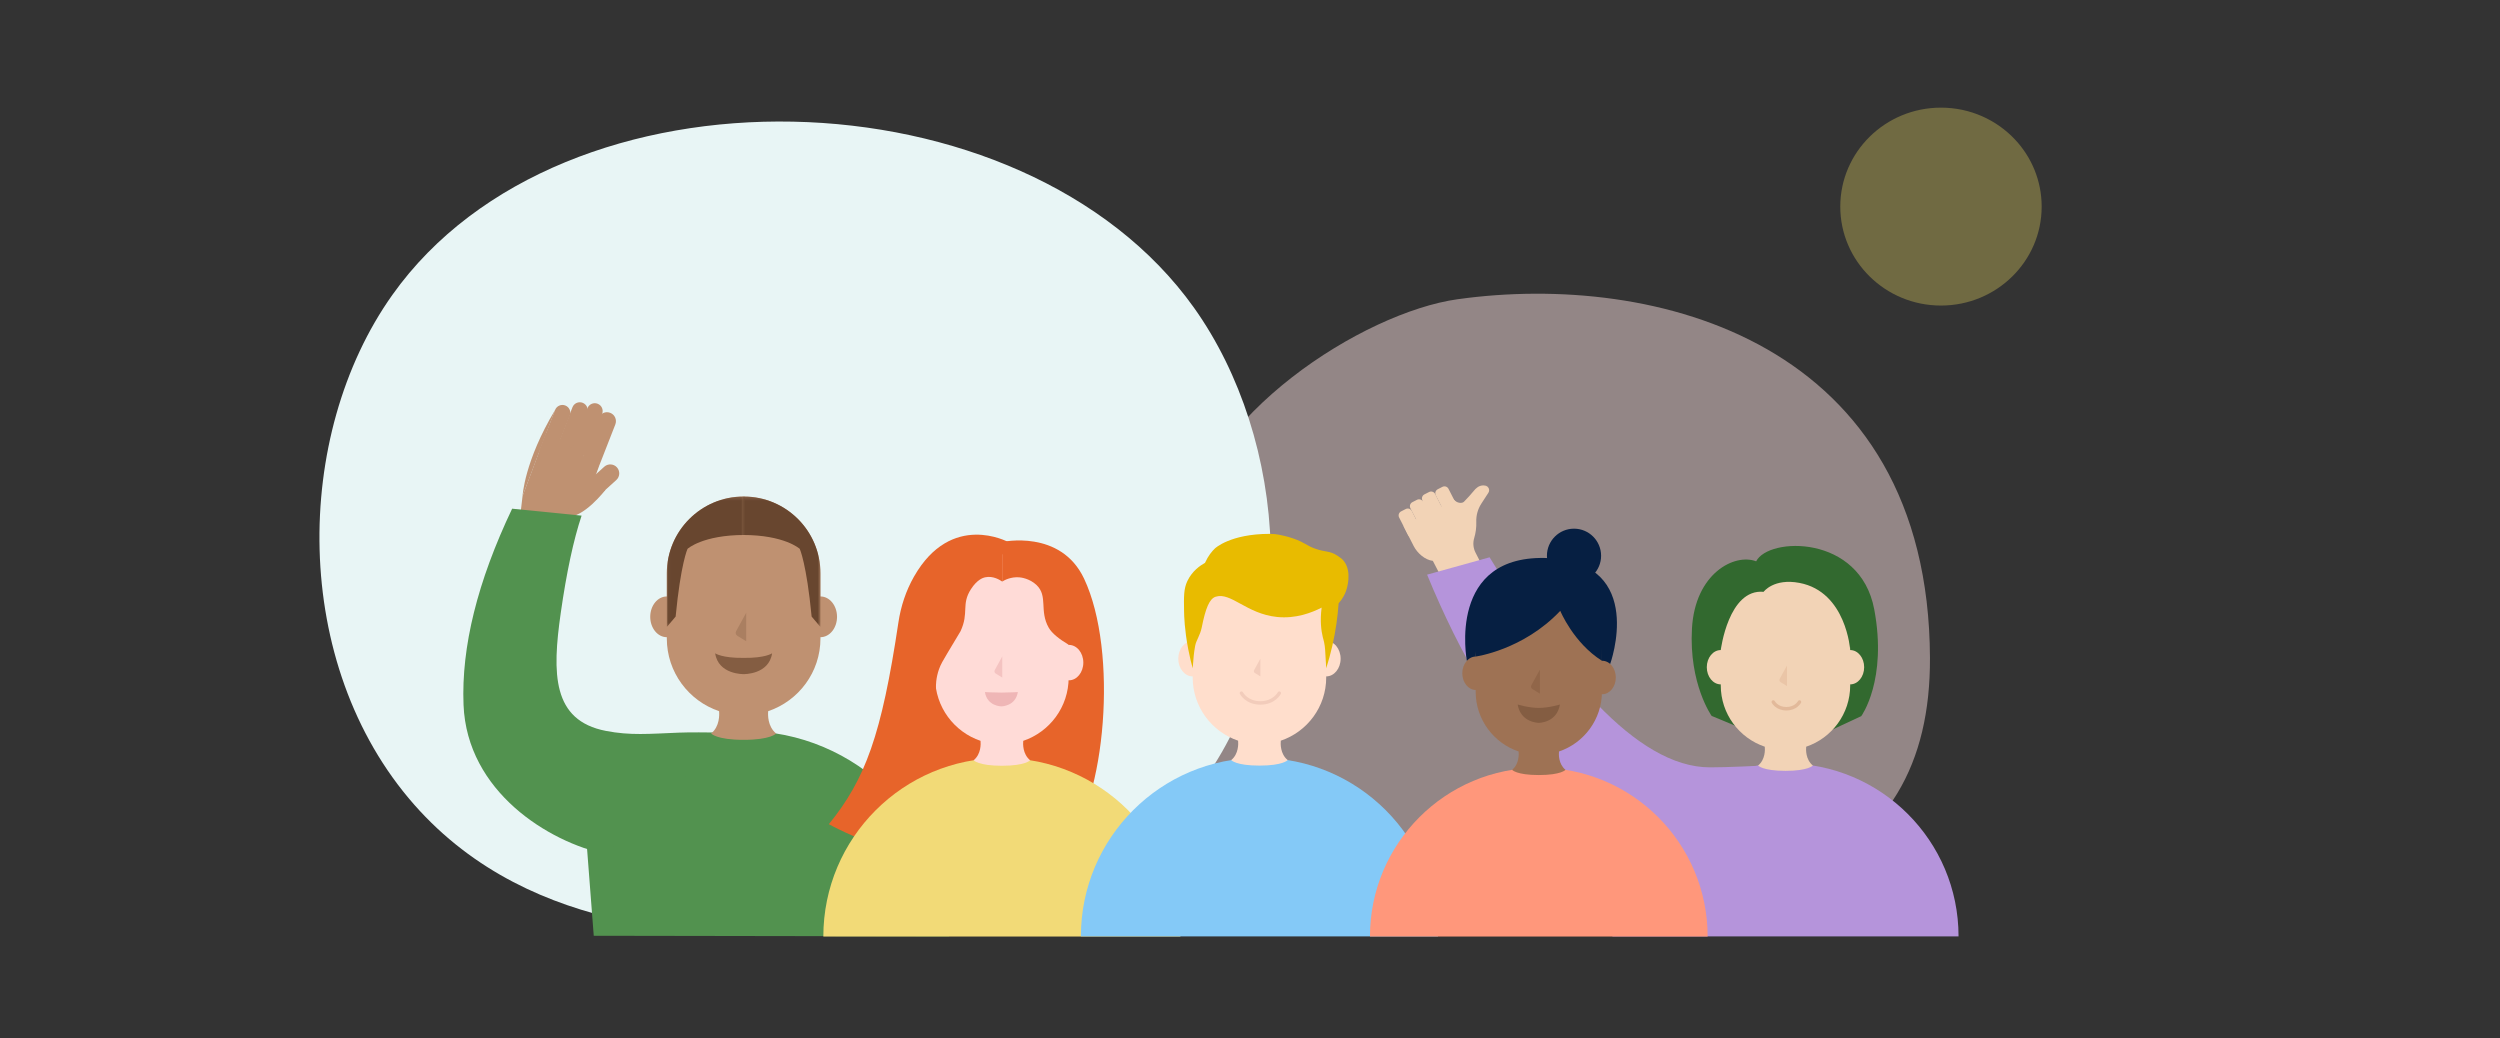 <svg xmlns="http://www.w3.org/2000/svg" xmlns:xlink="http://www.w3.org/1999/xlink" width="720" height="299" viewBox="0 0 720 299">
    <rect x="0" y="0" width="720" height="299" fill="#333333" stroke="none"/>
    <defs>
        <path id="wtqiplfa6a" d="M0.042 0.271L22.472 0.271 22.472 37.849 0.042 37.849z"/>
        <path id="5qp90vaqic" d="M0.862 0.271L23.292 0.271 23.292 37.849 0.862 37.849z"/>
        <path id="gt2upb7zue" d="M0.128 0.014L25.82 0.014 25.82 25 0.128 25z"/>
        <path id="5wgk22gjag" d="M0.087 0.131L16.82 0.131 16.82 29.021 0.087 29.021z"/>
    </defs>
    <g fill="none" fill-rule="evenodd">
        <g>
            <path fill="#FFE965" d="M496 28.5c0 15.74-12.984 28.5-29 28.5s-29-12.76-29-28.5S450.984 0 467 0c8.452 0 16.06 3.554 21.36 9.224C493.105 14.298 496 21.067 496 28.5" opacity=".3" transform="translate(92 31)"/>
            <path fill="#FCE1E1" d="M274 221.5c-30.705-16.97-30.103-60.605-25.583-94.338l.287-2.095c.097-.694.196-1.383.296-2.067 4.998-34.213 51.586-64.021 78.813-67.825 56.697-7.923 135.642 11.952 136.018 103.297.125 30.574-11.957 51.956-39.527 64.063-27.57 12.106-118.32 16.642-150.304-1.035z" opacity=".475" transform="translate(92 31)"/>
            <path fill="#E8F5F5" d="M251.87 57.623c26.893 37.751 32.01 99.674 0 139.8-30.851 38.671-82.395 39.8-110.026 40.405-27.132.595-80.36 1.76-114.557-37.091-35.58-40.42-34.958-106.424-6.304-146.782C70.02-15.109 202.76-11.317 251.87 57.623z" transform="translate(92 31)"/>
        </g>
        <g>
            <path fill="#BF9171" d="M63.818 66.645c0 3.24-2.138 5.867-4.775 5.867-2.638 0-4.776-2.627-4.776-5.867s2.138-5.867 4.776-5.867c2.637 0 4.775 2.627 4.775 5.867M98.516 66.645c0 3.24 2.138 5.867 4.775 5.867 2.638 0 4.775-2.627 4.775-5.867s-2.137-5.867-4.775-5.867c-2.637 0-4.775 2.627-4.775 5.867" transform="translate(133 111)"/>
            <g>
                <g fill="#BF9171">
                    <path d="M21.463 3.658c1.254-.03 2.295.964 2.324 2.219l.284 12.188c.016.659-.505 1.206-1.165 1.22l-2.158.052c-.658.015-1.205-.507-1.221-1.165l-.284-12.19c-.03-1.254.965-2.295 2.22-2.324" transform="translate(133 111) translate(0 .729) scale(-1 1) rotate(-20 -.225 149.74)"/>
                    <path d="M17.027 1.22c1.254-.029 2.295.964 2.324 2.22l.284 12.188c.016.658-.505 1.204-1.164 1.22l-2.16.051c-.658.014-1.204-.506-1.22-1.164l-.284-12.19c-.028-1.256.965-2.296 2.22-2.325" transform="translate(133 111) translate(0 .729) scale(-1 1) rotate(-20 -.225 149.74)"/>
                    <path d="M12.88 0c1.255-.028 2.296.966 2.325 2.22l.284 12.189c.016.659-.505 1.205-1.165 1.22l-2.158.05c-.658.016-1.205-.505-1.22-1.164l-.285-12.19c-.029-1.254.965-2.295 2.22-2.324" transform="translate(133 111) translate(0 .729) scale(-1 1) rotate(-20 -.225 149.74)"/>
                    <path d="M8.583 1.22c1.427-.033 2.61 1.097 2.645 2.524l.273 11.711c.018.75-.576 1.372-1.326 1.39l-3.29.076c-.288.007-.528-.222-.534-.51L6.058 3.864C6.024 2.437 7.155 1.253 8.583 1.22" transform="translate(133 111) translate(0 .729) scale(-1 1) rotate(-20 -.225 149.74)"/>
                    <path d="M22.147 40.699l-6.999-5.93c-4.751.319-8.791-3.252-8.791-7.772V16.572l17.586-3.617.172 19.414-1.968 8.33z" transform="translate(133 111) translate(0 .729) scale(-1 1) rotate(-20 -.225 149.74)"/>
                    <path d="M1.391 15.323c1.262-.67 2.826-.188 3.496 1.072l5.49 10.35c.351.662.1 1.483-.564 1.835l-2.906 1.542c-.255.136-.573.038-.707-.217L.32 18.819c-.67-1.262-.19-2.827 1.071-3.496M24.115 32.37s2.95-9.569-.328-26.494l.328 26.493z" transform="translate(133 111) translate(0 .729) scale(-1 1) rotate(-20 -.225 149.74)"/>
                    <path d="M2.245 22.423S5.433 32.631 10.29 33.7v-5.638" transform="translate(133 111) translate(0 .729) scale(-1 1) rotate(-20 -.225 149.74)"/>
                </g>
                <path fill="#52924F" d="M38 157.771l-2.5-32.5c8.818-11.197 17.18-18.624 25.086-22.28 5.888-2.724 12.752-4.216 20.58-4.216 32.678 0 59.168 26.49 59.168 59.166L38 157.772z" transform="translate(133 111) translate(0 .729)"/>
                <path fill="#52924F" d="M77.5 99.271c-7.33-.106-12.33-.106-15 0-8.603.342-13.95.865-21-.5-15.5-3-15.5-16.5-13-34 1.667-11.667 3.667-21 6-28l-20-2c-10 21-14.667 39.833-14 56.5 1 25 24.5 39.5 41 43l36-35z" transform="translate(133 111) translate(0 .729)"/>
            </g>
            <path fill="#BF9171" d="M81.167 32c-12.22 0-22.125 9.905-22.125 22.125v18.728c0 9.744 6.303 18.011 15.052 20.962.092.962.219 4.382-2.284 6.429 0 0 1.496 1.827 9.357 1.827 7.86 0 9.357-1.827 9.357-1.827-2.503-2.047-2.376-5.467-2.284-6.429 8.749-2.951 15.052-11.218 15.052-20.962V54.125c0-12.22-9.906-22.125-22.125-22.125" transform="translate(133 111)"/>
            <path fill="#AA7F61" d="M81.905 65.471l-2.909 5.318c-.253.462-.099 1.041.35 1.317l2.56 1.578v-8.213z" transform="translate(133 111)"/>
            <g transform="translate(133 111) translate(59 31.729)">
                <mask id="rk7v2ryg5b" fill="#fff">
                    <use xlink:href="#wtqiplfa6a"/>
                </mask>
                <path fill="#68462F" d="M22.472.279C22.37.278 22.269.27 22.167.27 9.948.27.042 10.176.042 22.396v15.453l2.543-3.008C4.063 19.507 6.01 15.338 6.01 15.338s4.319-3.994 16.462-3.994V.279z" mask="url(#rk7v2ryg5b)"/>
            </g>
            <g transform="translate(133 111) translate(80 31.729)">
                <mask id="eyq6dgczid" fill="#fff">
                    <use xlink:href="#5qp90vaqic"/>
                </mask>
                <path fill="#68462F" d="M.862.279C.964.278 1.065.27 1.167.27c12.219 0 22.125 9.905 22.125 22.125v15.453l-2.543-3.008c-1.478-15.334-3.426-19.503-3.426-19.503S13.005 11.344.862 11.344V.279z" mask="url(#eyq6dgczid)"/>
            </g>
            <path fill="#845D42" d="M72.968 77.149s1.933 1.401 8.199 1.32v4.679s-7.283.166-8.2-5.999M89.366 77.149s-1.934 1.401-8.199 1.32v4.679s7.282.166 8.2-5.999" transform="translate(133 111)"/>
            <path fill="#E7642A" d="M155.62 45.096s16.834-3.764 23.595 10.556c9.91 20.99 6.218 63.716-5.417 77.382-11.636 13.667-35.83 0-35.83 0l17.651-87.938z" transform="translate(133 111)"/>
            <path fill="#E7642A" d="M157.342 45.096s-16.338-8.936-27.107 9.957c-2.323 4.075-3.802 8.578-4.496 13.217-4.858 32.48-9.524 45.156-20.028 58.093 0 0 29.33 16.548 51.479 8.871l.152-90.138z" transform="translate(133 111)"/>
            <path fill="#F2DA77" d="M206.966 158.729c0-28.4-23.023-51.423-51.423-51.423-28.4 0-51.423 23.023-51.423 51.423h102.846z" transform="translate(133 111)"/>
            <path fill="#FFF" d="M140.54 78.54c0 2.816-1.857 5.099-4.15 5.099-2.291 0-4.15-2.283-4.15-5.1 0-2.815 1.859-5.098 4.15-5.098 2.293 0 4.15 2.283 4.15 5.099" transform="translate(133 111)"/>
            <path fill="#FFDBD7" d="M155.543 48.637c-10.62 0-19.229 8.61-19.229 19.23v16.276c0 8.47 5.478 15.654 13.082 18.22.08.835.19 3.807-1.986 5.587 0 0 1.3 1.587 8.133 1.587 6.832 0 8.132-1.587 8.132-1.587-2.175-1.78-2.065-4.752-1.985-5.588 7.604-2.565 13.082-9.75 13.082-18.219V67.866c0-10.62-8.609-19.229-19.229-19.229" transform="translate(133 111)"/>
            <path fill="#FFDBD7" d="M170.698 79.831c0 2.816 1.858 5.1 4.15 5.1 2.292 0 4.15-2.284 4.15-5.1s-1.858-5.099-4.15-5.099c-2.292 0-4.15 2.283-4.15 5.1" transform="translate(133 111)"/>
            <path fill="#E7642A" d="M155.62 56.485c.72-.437 2.543-1.404 4.936-1.216.319.025 2.932.268 4.987 2.24 3.338 3.205.707 7.412 3.505 12.296.915 1.596 3.006 3.26 5.8 4.928l1.366-16.108-12.84-12.974-7.755.737v10.097z" transform="translate(133 111)"/>
            <path fill="#E7642A" d="M155.62 56.485c-.558-.396-2.59-1.744-4.938-1.216-.47.106-2.23.574-4.064 3.43-2.833 4.413-.488 6.72-2.977 12.077-.061.13.018-.044-3.764 6.29-1.3 2.178-1.959 3.294-2.442 4.657-.868 2.452-.953 4.667-.886 6.167-3.71-2.1-5.447-4.684-6.24-6.155-3.541-6.568-1.683-15.768 4.715-23.11l12.84-12.974 7.755.737v10.097z" transform="translate(133 111)"/>
            <path fill="#F4C3C1" d="M155.655 78.03l-2.167 3.96c-.188.346-.074.777.26.983l1.907 1.176v-6.12z" transform="translate(133 111)"/>
            <path fill="#EFB6B6" d="M150.652 88.314s2.448.152 4.744.152v3.969s-4.074 0-4.744-4.12M160.14 88.314s-2.448.152-4.744.152v3.969s4.074 0 4.744-4.12" transform="translate(133 111)"/>
            <path fill="#84C9F7" d="M178.298 158.684c0-28.399 23.023-51.422 51.423-51.422 28.4 0 51.423 23.023 51.423 51.422H178.298z" transform="translate(133 111)"/>
            <path fill="#FFDECC" d="M229.721 48.593c-10.62 0-19.229 8.609-19.229 19.229v16.276c0 8.47 5.478 15.655 13.082 18.22.08.836.19 3.808-1.985 5.588 0 0 1.3 1.587 8.132 1.587 6.833 0 8.133-1.587 8.133-1.587-2.176-1.78-2.066-4.752-1.986-5.588 7.604-2.565 13.082-9.75 13.082-18.22V67.822c0-10.62-8.609-19.23-19.229-19.23" transform="translate(133 111)"/>
            <path fill="#FFDECC" d="M214.643 78.703c0 2.816-1.858 5.1-4.15 5.1-2.293 0-4.151-2.284-4.151-5.1s1.858-5.099 4.15-5.099c2.293 0 4.15 2.283 4.15 5.1M244.8 78.703c0 2.816 1.857 5.1 4.15 5.1 2.292 0 4.15-2.284 4.15-5.1s-1.858-5.099-4.15-5.099c-2.293 0-4.15 2.283-4.15 5.1" transform="translate(133 111)"/>
            <path fill="#E8BB00" d="M210.493 81.459c-.365-1.324-.844-3.209-1.285-5.502-1.077-5.597-1.177-9.706-1.195-10.786-.075-4.394-.112-6.59.943-8.819 1.375-2.903 3.693-4.48 5.079-5.246.932-2.069 2.04-3.364 2.857-4.15 0 0 4.366-4.206 15.79-4.206 2.01 0 3.543.44 4.212.59.612.138 1.45.362 2.539.738 3.53 1.22 3.69 2.008 6.353 2.951 3.045 1.08 4.123.503 6.464 2.063.767.511 1.283.855 1.807 1.538 2.432 3.168.776 8.067.619 8.514-.295.836-.898 2.21-2.154 3.614-.258 3.643-.797 7.79-1.821 12.277-.525 2.303-1.122 4.447-1.751 6.424-.05-.82-.087-1.469-.11-1.85-.183-3.25-.195-4.19-.501-5.638-.15-.706-.297-1.136-.38-1.481-.454-1.888-.821-4.681-.33-8.496-2.803 1.436-7.407 3.261-12.875 2.692-8.758-.91-13.242-7.214-17.632-5.832-1.8.566-2.914 3.293-4.013 8.808-.471 2.364-1.617 3.74-1.904 5.33-.42 2.328-.451 3.206-.712 6.466" transform="translate(133 111)"/>
            <path fill="#F2CCBB" d="M229.987 78.703l-1.806 3.301c-.157.287-.061.646.217.818l1.589.98v-5.099zM229.987 91.943c-4.225 0-5.828-2.958-5.894-3.084-.128-.244-.034-.547.21-.675.246-.128.547-.034.676.21.054.102 1.407 2.549 5.008 2.549 3.628 0 4.995-2.523 5.009-2.55.128-.244.43-.335.675-.21.244.129.338.432.21.676-.066.126-1.668 3.084-5.894 3.084" transform="translate(133 111)"/>
            <path fill="#32692F" d="M366.602 97.951l-6.65-2.766s-6.564-9.212-5.668-25.167c.894-15.956 12.318-21.739 18.492-19.355 3.535-7.053 29.93-7.799 33.999 13.801 3.844 20.415-3.73 30.785-3.73 30.785l-8.153 3.8-28.29-1.098z" transform="translate(133 111)"/>
            <path fill="#B594DB" d="M331.374 158.684c0-27.527 22.315-49.843 49.844-49.843 27.527 0 49.843 22.316 49.843 49.843h-99.687z" transform="translate(133 111)"/>
            <g>
                <g transform="translate(133 111) rotate(18 70.078 878.7) translate(2.167 7.702)">
                    <mask id="4ifeh21k0f" fill="#fff">
                        <use xlink:href="#gt2upb7zue"/>
                    </mask>
                    <path fill="#F2D3B6" d="M.128 11.624l4.617 4.617c1.615 1.615 4.327 2.81 6.565 2.352L17.821 25l8-8-6.905-6.904-.09-1.098c-.232-2.803-1.72-5.35-4.05-6.926L11.736.014" mask="url(#4ifeh21k0f)"/>
                </g>
                <g transform="translate(133 111) rotate(18 70.078 878.7) translate(11.167 .035)">
                    <mask id="qa4kbj1a3h" fill="#fff">
                        <use xlink:href="#5wgk22gjag"/>
                    </mask>
                    <path fill="#F2D3B6" d="M11.468 2.678c.252-.942-.538-1.835-1.503-1.7-1.11.155-1.874.822-2.385 1.82-.764 1.888-1.43 3.388-2 4.5-.33.644-1.747 1.166-3.247.167-.333-.334-.5 1.723-.5 6.171 0 0 2.378 6.215 4.564 8.401l7.817 7.817 4.353-4.354-5.311-5.311c-1.023-1.022-1.61-2.4-1.642-3.846-.033-1.575-.326-3.134-.866-4.614-.64-1.75-.724-3.656-.242-5.457l.962-3.594z" mask="url(#qa4kbj1a3h)"/>
                </g>
                <path fill="#F2D3B6" d="M13.04 12.657L8.454 8.073c-.506-.507-.506-1.328 0-1.835L9.522 5.17c.507-.507 1.329-.507 1.836 0l4.584 4.584c.801.801.801 2.1 0 2.902-.802.802-2.101.802-2.903 0" transform="translate(133 111) rotate(18 70.078 878.7)"/>
                <path fill="#F2D3B6" d="M10.137 15.56l-4.882-4.883c-.507-.506-.507-1.328 0-1.835l1.067-1.067c.507-.507 1.329-.507 1.836 0l4.881 4.882c.802.801.802 2.1 0 2.902-.801.802-2.1.802-2.902 0M7.235 18.462L2.65 13.878c-.507-.507-.507-1.329 0-1.836l1.067-1.067c.506-.506 1.328-.506 1.835 0l4.584 4.584c.801.802.801 2.101 0 2.903-.802.801-2.1.801-2.902 0" transform="translate(133 111) rotate(18 70.078 878.7)"/>
                <path fill="#F2D3B6" d="M4.332 21.364L.38 17.412c-.507-.507-.507-1.33 0-1.836l1.067-1.067c.507-.506 1.328-.506 1.835 0l3.953 3.953c.801.801.801 2.1 0 2.902-.802.801-2.101.801-2.903 0" transform="translate(133 111) rotate(18 70.078 878.7)"/>
            </g>
            <path fill="#B594DB" d="M380 109c3.054-.003 4.554-.003 4.5 0-12.533.658-20.364 1-25 1-21.479 0-43.717-27.961-63.5-60.5l-18 5c19.333 47 45.167 75 77.5 84s40.5-.833 24.5-29.5z" transform="translate(133 111)"/>
            <path fill="#F2D3B6" d="M381.218 51.974c-10.294 0-18.639 8.345-18.639 18.638V86.39c0 8.21 5.31 15.173 12.68 17.66.077.81.185 3.691-1.924 5.415 0 0 1.26 1.54 7.883 1.54 6.622 0 7.882-1.54 7.882-1.54-2.109-1.724-2-4.605-1.924-5.415 7.37-2.487 12.68-9.45 12.68-17.66V70.612c0-10.293-8.345-18.638-18.638-18.638" transform="translate(133 111)"/>
            <path fill="#F2D3B6" d="M366.602 81.16c0 2.73-1.801 4.941-4.022 4.941-2.222 0-4.023-2.212-4.023-4.942 0-2.729 1.8-4.942 4.023-4.942 2.22 0 4.022 2.213 4.022 4.942M395.833 81.16c0 2.73 1.801 4.941 4.022 4.941 2.222 0 4.023-2.212 4.023-4.942 0-2.729-1.8-4.942-4.023-4.942-2.22 0-4.022 2.213-4.022 4.942" transform="translate(133 111)"/>
            <path fill="#EAC5A7" d="M381.658 80.665l-2.101 3.84c-.182.334-.071.752.252.952l1.849 1.14v-5.932z" transform="translate(133 111)"/>
            <path fill="#E2B99A" d="M381.475 93.618c-3.018 0-4.17-2.127-4.217-2.218-.129-.244-.034-.547.21-.675.243-.126.547-.035.675.21.036.066.938 1.683 3.332 1.683 2.42 0 3.323-1.666 3.332-1.683.128-.245.432-.336.675-.21.244.128.339.431.21.675-.047.091-1.199 2.218-4.217 2.218" transform="translate(133 111)"/>
            <path fill="#32692F" d="M362.58 76.217s2.216-17.723 12.34-16.77c0 0 2.895-3.984 10.33-2.57 13.5 2.57 14.606 19.34 14.606 19.34l3.47-15.675-15.26-12.14-16.038 3.006-8.91 5.124-4.56 9.133 4.022 10.552z" transform="translate(133 111)"/>
            <path fill="#061F42" d="M289.457 79.302s-6-31.104 23.767-29.557c28.075 1.46 17.505 30.473 17.505 30.473l-41.272-.916z" transform="translate(133 111)"/>
            <path fill="#FF977B" d="M358.8 158.729c0-26.855-21.77-48.626-48.626-48.626-26.855 0-48.626 21.771-48.626 48.626H358.8z" transform="translate(133 111)"/>
            <path fill="#9E7254" d="M295.988 82.901c0 2.663-1.757 4.822-3.925 4.822-2.167 0-3.924-2.159-3.924-4.822 0-2.663 1.757-4.82 3.924-4.82 2.168 0 3.925 2.157 3.925 4.82" transform="translate(133 111)"/>
            <path fill="#9E7254" d="M310.174 54.626c-10.042 0-18.183 8.141-18.183 18.183V88.2c0 8.009 5.18 14.803 12.371 17.228.075.791.18 3.602-1.878 5.283 0 0 1.23 1.502 7.69 1.502 6.461 0 7.69-1.502 7.69-1.502-2.057-1.681-1.953-4.492-1.878-5.283 7.191-2.425 12.371-9.219 12.371-17.228V72.809c0-10.042-8.14-18.183-18.183-18.183" transform="translate(133 111)"/>
            <path fill="#9E7254" d="M324.504 84.123c0 2.663 1.757 4.822 3.925 4.822 2.167 0 3.925-2.159 3.925-4.822 0-2.663-1.758-4.822-3.925-4.822-2.168 0-3.925 2.16-3.925 4.822" transform="translate(133 111)"/>
            <path fill="#916649" d="M310.493 81.84l-2.459 4.496c-.214.39-.084.88.296 1.114l2.163 1.334V81.84z" transform="translate(133 111)"/>
            <path fill="#845D42" d="M304.09 91.897s3.14.98 6.084.98v4.305s-5.226 0-6.084-5.285M316.258 91.897s-3.14.98-6.084.98v4.305s5.225 0 6.084-5.285" transform="translate(133 111)"/>
            <path fill="#061F42" d="M291.992 78.08s13.63-1.817 24.364-13.153c0 0 3.782 9.19 12 14.376l.074-14.524-7.628-9.485-12.02-2.463-12.794 4.094-5.198 12.274 1.202 8.882z" transform="translate(133 111)"/>
            <path fill="#061F42" d="M328.117 49.06c0 4.308-3.493 7.801-7.802 7.801-4.308 0-7.802-3.493-7.802-7.802 0-4.309 3.494-7.802 7.802-7.802 4.309 0 7.802 3.493 7.802 7.802" transform="translate(133 111)"/>
        </g>
    </g>
</svg>
